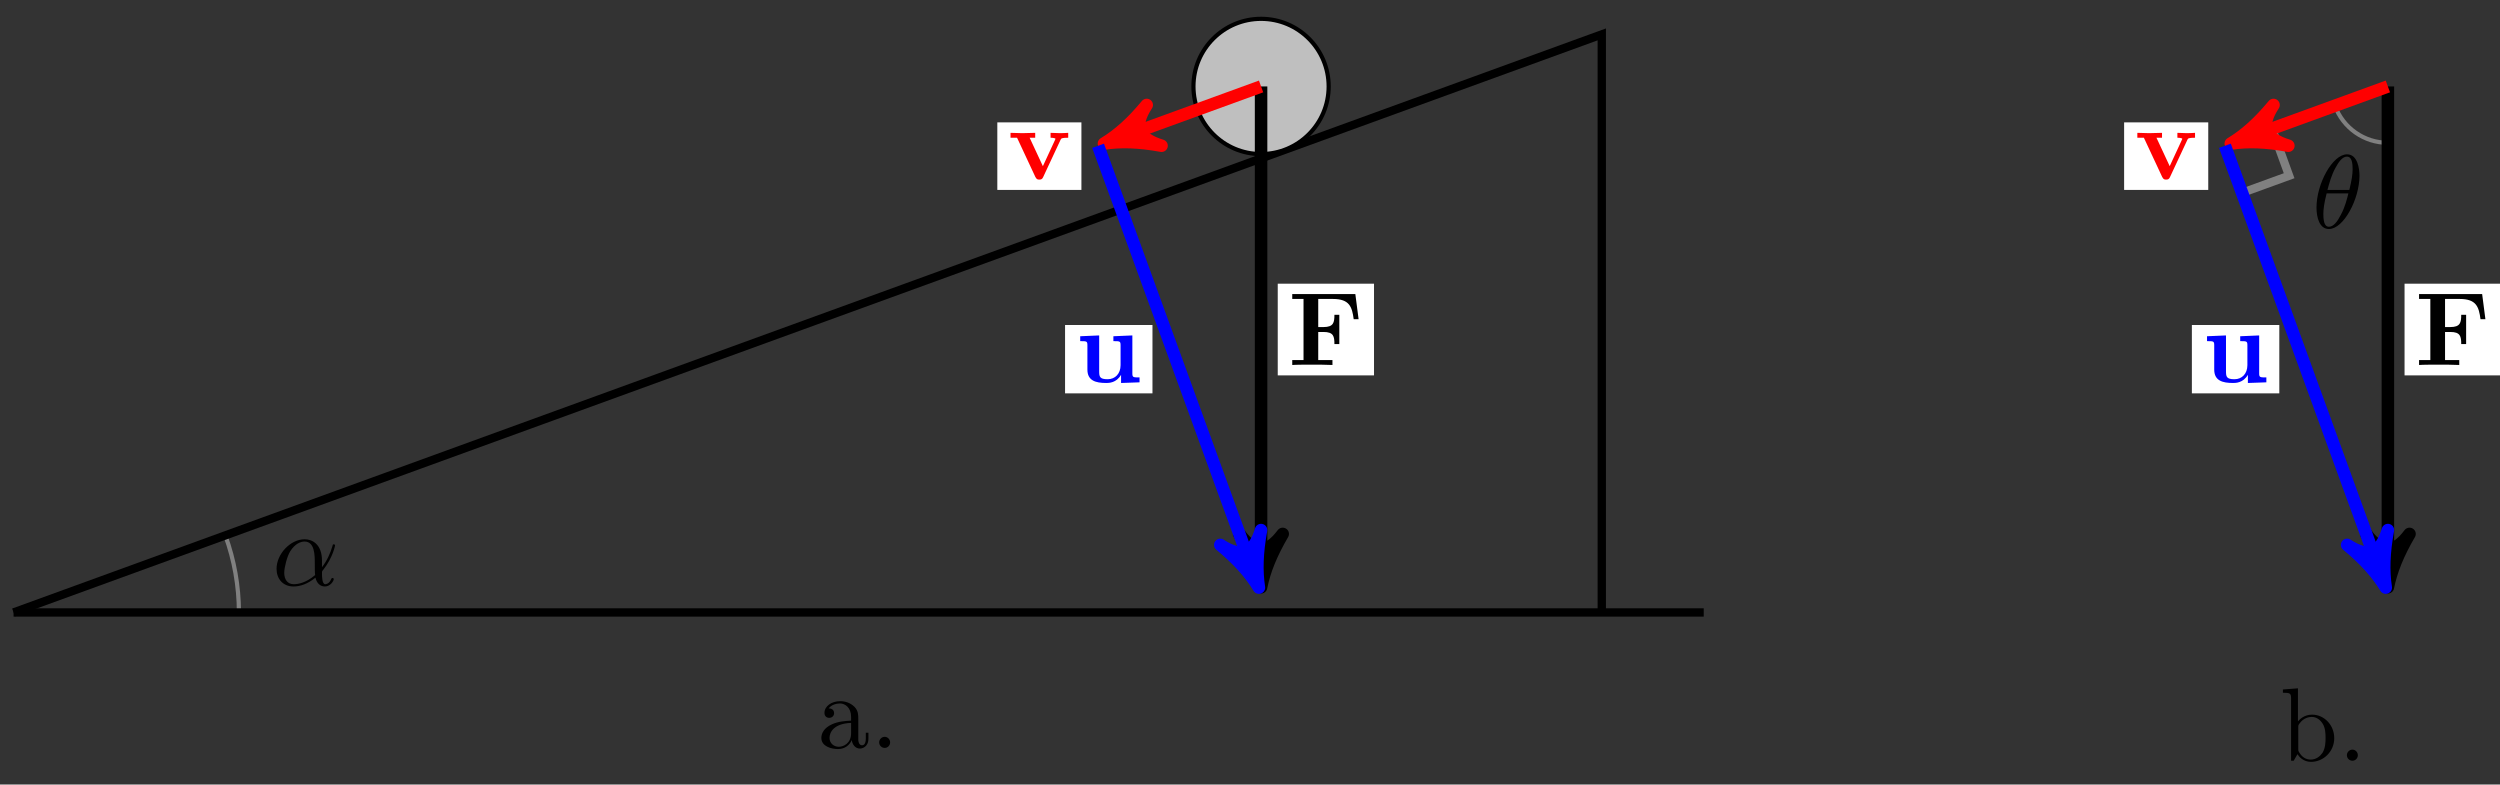 <?xml version="1.0" encoding="UTF-8"?>
<svg xmlns="http://www.w3.org/2000/svg" xmlns:xlink="http://www.w3.org/1999/xlink" width="239pt" height="75pt" viewBox="0 0 239 75" version="1.1">
<rect x="0" y="0" width="239" height="75" fill="#333333" stroke="none"/>
<defs>
<g>
<symbol overflow="visible" id="glyph0-0">
<path style="stroke:none;" d=""/>
</symbol>
<symbol overflow="visible" id="glyph0-1">
<path style="stroke:none;" d="M 4.75 -2.359 C 4.75 -3.922 3.828 -4.406 3.094 -4.406 C 1.719 -4.406 0.406 -2.984 0.406 -1.578 C 0.406 -0.641 1 0.109 2.031 0.109 C 2.656 0.109 3.375 -0.125 4.125 -0.734 C 4.25 -0.203 4.578 0.109 5.031 0.109 C 5.562 0.109 5.875 -0.438 5.875 -0.594 C 5.875 -0.672 5.812 -0.703 5.75 -0.703 C 5.688 -0.703 5.656 -0.672 5.625 -0.594 C 5.438 -0.109 5.078 -0.109 5.062 -0.109 C 4.75 -0.109 4.75 -0.891 4.75 -1.125 C 4.75 -1.328 4.75 -1.359 4.859 -1.469 C 5.797 -2.656 6 -3.812 6 -3.812 C 6 -3.844 5.984 -3.922 5.875 -3.922 C 5.781 -3.922 5.781 -3.891 5.734 -3.703 C 5.547 -3.078 5.219 -2.328 4.75 -1.734 Z M 4.094 -0.984 C 3.203 -0.219 2.438 -0.109 2.047 -0.109 C 1.453 -0.109 1.141 -0.562 1.141 -1.203 C 1.141 -1.688 1.406 -2.766 1.719 -3.266 C 2.188 -4 2.734 -4.188 3.078 -4.188 C 4.062 -4.188 4.062 -2.875 4.062 -2.109 C 4.062 -1.734 4.062 -1.156 4.094 -0.984 Z M 4.094 -0.984 "/>
</symbol>
<symbol overflow="visible" id="glyph0-2">
<path style="stroke:none;" d="M 4.531 -4.984 C 4.531 -5.641 4.359 -7.031 3.344 -7.031 C 1.953 -7.031 0.422 -4.219 0.422 -1.938 C 0.422 -1 0.703 0.109 1.609 0.109 C 3.016 0.109 4.531 -2.75 4.531 -4.984 Z M 1.469 -3.625 C 1.641 -4.25 1.844 -5.047 2.25 -5.766 C 2.516 -6.25 2.875 -6.812 3.328 -6.812 C 3.812 -6.812 3.875 -6.172 3.875 -5.609 C 3.875 -5.109 3.797 -4.609 3.562 -3.625 Z M 3.469 -3.297 C 3.359 -2.844 3.156 -2 2.766 -1.281 C 2.422 -0.594 2.047 -0.109 1.609 -0.109 C 1.281 -0.109 1.078 -0.406 1.078 -1.328 C 1.078 -1.75 1.141 -2.328 1.391 -3.297 Z M 3.469 -3.297 "/>
</symbol>
<symbol overflow="visible" id="glyph1-0">
<path style="stroke:none;" d=""/>
</symbol>
<symbol overflow="visible" id="glyph1-1">
<path style="stroke:none;" d="M 6.734 -4.375 L 6.422 -6.781 L 0.391 -6.781 L 0.391 -6.312 L 1.469 -6.312 L 1.469 -0.469 L 0.391 -0.469 L 0.391 0 C 0.766 -0.031 1.781 -0.031 2.219 -0.031 C 2.703 -0.031 3.781 -0.031 4.234 0 L 4.234 -0.469 L 2.875 -0.469 L 2.875 -3.156 L 3.375 -3.156 C 4.344 -3.156 4.422 -2.734 4.422 -2 L 4.891 -2 L 4.891 -4.797 L 4.422 -4.797 C 4.422 -4.062 4.344 -3.625 3.375 -3.625 L 2.875 -3.625 L 2.875 -6.312 L 4.281 -6.312 C 5.875 -6.312 6.109 -5.547 6.266 -4.375 Z M 6.734 -4.375 "/>
</symbol>
<symbol overflow="visible" id="glyph1-2">
<path style="stroke:none;" d="M 5.781 -3.953 L 5.781 -4.422 C 5.531 -4.406 5.25 -4.391 5 -4.391 L 4.094 -4.422 L 4.094 -3.953 C 4.281 -3.953 4.562 -3.922 4.562 -3.844 C 4.562 -3.844 4.562 -3.828 4.516 -3.734 L 3.359 -1.234 L 2.094 -3.953 L 2.625 -3.953 L 2.625 -4.422 L 1.391 -4.391 L 0.266 -4.422 L 0.266 -3.953 L 0.891 -3.953 L 2.641 -0.203 C 2.766 0.047 2.891 0.047 3.016 0.047 C 3.188 0.047 3.297 0.016 3.391 -0.203 L 5.047 -3.75 C 5.109 -3.891 5.141 -3.953 5.781 -3.953 Z M 5.781 -3.953 "/>
</symbol>
<symbol overflow="visible" id="glyph1-3">
<path style="stroke:none;" d="M 6.125 0 L 6.125 -0.469 C 5.516 -0.469 5.438 -0.469 5.438 -0.859 L 5.438 -4.484 L 3.625 -4.406 L 3.625 -3.938 C 4.234 -3.938 4.312 -3.938 4.312 -3.547 L 4.312 -1.641 C 4.312 -0.828 3.797 -0.297 3.078 -0.297 C 2.297 -0.297 2.266 -0.547 2.266 -1.094 L 2.266 -4.484 L 0.453 -4.406 L 0.453 -3.938 C 1.062 -3.938 1.141 -3.938 1.141 -3.547 L 1.141 -1.219 C 1.141 -0.156 1.938 0.062 2.938 0.062 C 3.188 0.062 3.906 0.062 4.359 -0.719 L 4.359 0.062 Z M 6.125 0 "/>
</symbol>
<symbol overflow="visible" id="glyph2-0">
<path style="stroke:none;" d=""/>
</symbol>
<symbol overflow="visible" id="glyph2-1">
<path style="stroke:none;" d="M 4.812 -0.891 L 4.812 -1.453 L 4.562 -1.453 L 4.562 -0.891 C 4.562 -0.312 4.312 -0.25 4.203 -0.25 C 3.875 -0.25 3.844 -0.703 3.844 -0.75 L 3.844 -2.734 C 3.844 -3.156 3.844 -3.547 3.484 -3.922 C 3.094 -4.312 2.594 -4.469 2.109 -4.469 C 1.297 -4.469 0.609 -4 0.609 -3.344 C 0.609 -3.047 0.812 -2.875 1.062 -2.875 C 1.344 -2.875 1.531 -3.078 1.531 -3.328 C 1.531 -3.453 1.469 -3.781 1.016 -3.781 C 1.281 -4.141 1.781 -4.25 2.094 -4.25 C 2.578 -4.25 3.156 -3.859 3.156 -2.969 L 3.156 -2.609 C 2.641 -2.578 1.938 -2.547 1.312 -2.25 C 0.562 -1.906 0.312 -1.391 0.312 -0.953 C 0.312 -0.141 1.281 0.109 1.906 0.109 C 2.578 0.109 3.031 -0.297 3.219 -0.75 C 3.266 -0.359 3.531 0.062 4 0.062 C 4.203 0.062 4.812 -0.078 4.812 -0.891 Z M 3.156 -1.391 C 3.156 -0.453 2.438 -0.109 1.984 -0.109 C 1.5 -0.109 1.094 -0.453 1.094 -0.953 C 1.094 -1.5 1.5 -2.328 3.156 -2.391 Z M 3.156 -1.391 "/>
</symbol>
<symbol overflow="visible" id="glyph2-2">
<path style="stroke:none;" d="M 1.906 -0.531 C 1.906 -0.812 1.672 -1.062 1.391 -1.062 C 1.094 -1.062 0.859 -0.812 0.859 -0.531 C 0.859 -0.234 1.094 0 1.391 0 C 1.672 0 1.906 -0.234 1.906 -0.531 Z M 1.906 -0.531 "/>
</symbol>
<symbol overflow="visible" id="glyph2-3">
<path style="stroke:none;" d="M 5.188 -2.156 C 5.188 -3.422 4.219 -4.406 3.078 -4.406 C 2.297 -4.406 1.875 -3.938 1.719 -3.766 L 1.719 -6.922 L 0.281 -6.812 L 0.281 -6.5 C 0.984 -6.5 1.062 -6.438 1.062 -5.938 L 1.062 0 L 1.312 0 L 1.672 -0.625 C 1.812 -0.391 2.234 0.109 2.969 0.109 C 4.156 0.109 5.188 -0.875 5.188 -2.156 Z M 4.359 -2.156 C 4.359 -1.797 4.344 -1.203 4.062 -0.75 C 3.844 -0.438 3.469 -0.109 2.938 -0.109 C 2.484 -0.109 2.125 -0.344 1.891 -0.719 C 1.75 -0.922 1.75 -0.953 1.75 -1.141 L 1.75 -3.188 C 1.75 -3.375 1.75 -3.391 1.859 -3.547 C 2.25 -4.109 2.797 -4.188 3.031 -4.188 C 3.484 -4.188 3.844 -3.922 4.078 -3.547 C 4.344 -3.141 4.359 -2.578 4.359 -2.156 Z M 4.359 -2.156 "/>
</symbol>
</g>
</defs>
<g id="surface1">
<path style="fill:none;stroke-width:0.399;stroke-linecap:butt;stroke-linejoin:miter;stroke:rgb(50%,50%,50%);stroke-opacity:1;stroke-miterlimit:10;" d="M 21.545 0 C 21.545 2.512 21.103 5.008 20.244 7.367 " transform="matrix(1,0,0,-1,1.295,58.551)"/>
<g style="fill:rgb(0%,0%,0%);fill-opacity:1;">
  <use xlink:href="#glyph0-1" x="26.032" y="55.959"/>
</g>
<path style="fill:none;stroke-width:0.797;stroke-linecap:butt;stroke-linejoin:miter;stroke:rgb(0%,0%,0%);stroke-opacity:1;stroke-miterlimit:10;" d="M 0.002 0 L 161.58 0 " transform="matrix(1,0,0,-1,1.295,58.551)"/>
<path style="fill:none;stroke-width:0.797;stroke-linecap:butt;stroke-linejoin:miter;stroke:rgb(0%,0%,0%);stroke-opacity:1;stroke-miterlimit:10;" d="M 0.002 0 L 151.834 55.263 L 151.834 0 " transform="matrix(1,0,0,-1,1.295,58.551)"/>
<path style="fill-rule:nonzero;fill:rgb(75%,75%,75%);fill-opacity:1;stroke-width:0.399;stroke-linecap:butt;stroke-linejoin:miter;stroke:rgb(0%,0%,0%);stroke-opacity:1;stroke-miterlimit:10;" d="M 125.725 50.287 C 125.725 53.857 122.834 56.751 119.264 56.751 C 115.693 56.751 112.799 53.857 112.799 50.287 C 112.799 46.717 115.693 43.822 119.264 43.822 C 122.834 43.822 125.725 46.717 125.725 50.287 Z M 125.725 50.287 " transform="matrix(1,0,0,-1,1.295,58.551)"/>
<path style="fill:none;stroke-width:1.196;stroke-linecap:butt;stroke-linejoin:miter;stroke:rgb(0%,0%,0%);stroke-opacity:1;stroke-miterlimit:10;" d="M 119.264 50.287 L 119.264 3.684 " transform="matrix(1,0,0,-1,1.295,58.551)"/>
<path style="fill-rule:nonzero;fill:rgb(0%,0%,0%);fill-opacity:1;stroke-width:1.196;stroke-linecap:butt;stroke-linejoin:round;stroke:rgb(0%,0%,0%);stroke-opacity:1;stroke-miterlimit:10;" d="M 1.274 0.001 C -0.32 0.318 -1.914 0.958 -3.824 2.071 C -1.914 0.638 -1.914 -0.64 -3.824 -2.073 C -1.914 -0.956 -0.32 -0.319 1.274 0.001 Z M 1.274 0.001 " transform="matrix(0,1,1,0,120.557,54.867)"/>
<path style=" stroke:none;fill-rule:nonzero;fill:rgb(100%,100%,100%);fill-opacity:1;" d="M 122.152 35.887 L 131.355 35.887 L 131.355 27.121 L 122.152 27.121 Z M 122.152 35.887 "/>
<g style="fill:rgb(0%,0%,0%);fill-opacity:1;">
  <use xlink:href="#glyph1-1" x="123.148" y="34.892"/>
</g>
<path style="fill:none;stroke-width:1.196;stroke-linecap:butt;stroke-linejoin:miter;stroke:rgb(100%,0%,0%);stroke-opacity:1;stroke-miterlimit:10;" d="M 119.264 50.287 L 105.443 45.256 " transform="matrix(1,0,0,-1,1.295,58.551)"/>
<path style="fill-rule:nonzero;fill:rgb(100%,0%,0%);fill-opacity:1;stroke-width:1.196;stroke-linecap:butt;stroke-linejoin:round;stroke:rgb(100%,0%,0%);stroke-opacity:1;stroke-miterlimit:10;" d="M 1.275 -0.002 C -0.32 0.321 -1.914 0.955 -3.827 2.072 C -1.913 0.639 -1.912 -0.638 -3.827 -2.073 C -1.912 -0.958 -0.32 -0.319 1.275 -0.002 Z M 1.275 -0.002 " transform="matrix(-0.94,0.342,0.342,0.94,106.738,13.292)"/>
<path style=" stroke:none;fill-rule:nonzero;fill:rgb(100%,100%,100%);fill-opacity:1;" d="M 95.344 18.156 L 103.383 18.156 L 103.383 11.699 L 95.344 11.699 Z M 95.344 18.156 "/>
<g style="fill:rgb(100%,0%,0%);fill-opacity:1;">
  <use xlink:href="#glyph1-2" x="96.34" y="17.121"/>
</g>
<path style="fill:none;stroke-width:1.196;stroke-linecap:butt;stroke-linejoin:miter;stroke:rgb(0%,0%,100%);stroke-opacity:1;stroke-miterlimit:10;" d="M 103.682 44.615 L 118.623 3.574 " transform="matrix(1,0,0,-1,1.295,58.551)"/>
<path style="fill-rule:nonzero;fill:rgb(0%,0%,100%);fill-opacity:1;stroke-width:1.196;stroke-linecap:butt;stroke-linejoin:round;stroke:rgb(0%,0%,100%);stroke-opacity:1;stroke-miterlimit:10;" d="M 1.274 -0.001 C -0.318 0.32 -1.912 0.955 -3.825 2.071 C -1.914 0.64 -1.913 -0.637 -3.825 -2.074 C -1.913 -0.957 -0.318 -0.32 1.274 -0.001 Z M 1.274 -0.001 " transform="matrix(0.342,0.94,0.94,-0.342,119.917,54.978)"/>
<path style=" stroke:none;fill-rule:nonzero;fill:rgb(100%,100%,100%);fill-opacity:1;" d="M 101.82 37.605 L 110.176 37.605 L 110.176 31.07 L 101.82 31.07 Z M 101.82 37.605 "/>
<g style="fill:rgb(0%,0%,100%);fill-opacity:1;">
  <use xlink:href="#glyph1-3" x="102.815" y="36.551"/>
</g>
<g style="fill:rgb(0%,0%,0%);fill-opacity:1;">
  <use xlink:href="#glyph2-1" x="78.209" y="71.501"/>
  <use xlink:href="#glyph2-2" x="83.19" y="71.501"/>
</g>
<path style="fill:none;stroke-width:0.399;stroke-linecap:butt;stroke-linejoin:miter;stroke:rgb(50%,50%,50%);stroke-opacity:1;stroke-miterlimit:10;" d="M 226.986 44.9 C 224.721 44.9 222.701 46.318 221.924 48.443 " transform="matrix(1,0,0,-1,1.295,58.551)"/>
<g style="fill:rgb(0%,0%,0%);fill-opacity:1;">
  <use xlink:href="#glyph0-2" x="221.035" y="21.785"/>
</g>
<path style="fill:none;stroke-width:0.797;stroke-linecap:butt;stroke-linejoin:miter;stroke:rgb(50%,50%,50%);stroke-opacity:1;stroke-miterlimit:10;" d="M 215.908 46.256 L 217.545 41.752 L 213.045 40.116 " transform="matrix(1,0,0,-1,1.295,58.551)"/>
<path style="fill:none;stroke-width:1.196;stroke-linecap:butt;stroke-linejoin:miter;stroke:rgb(0%,0%,0%);stroke-opacity:1;stroke-miterlimit:10;" d="M 226.986 50.287 L 226.986 3.684 " transform="matrix(1,0,0,-1,1.295,58.551)"/>
<path style="fill-rule:nonzero;fill:rgb(0%,0%,0%);fill-opacity:1;stroke-width:1.196;stroke-linecap:butt;stroke-linejoin:round;stroke:rgb(0%,0%,0%);stroke-opacity:1;stroke-miterlimit:10;" d="M 1.274 0 C -0.32 0.32 -1.914 0.957 -3.824 2.07 C -1.914 0.637 -1.914 -0.637 -3.824 -2.074 C -1.914 -0.957 -0.32 -0.32 1.274 0 Z M 1.274 0 " transform="matrix(0,1,1,0,228.281,54.867)"/>
<path style=" stroke:none;fill-rule:nonzero;fill:rgb(100%,100%,100%);fill-opacity:1;" d="M 229.875 35.887 L 239.082 35.887 L 239.082 27.121 L 229.875 27.121 Z M 229.875 35.887 "/>
<g style="fill:rgb(0%,0%,0%);fill-opacity:1;">
  <use xlink:href="#glyph1-1" x="230.871" y="34.892"/>
</g>
<path style="fill:none;stroke-width:1.196;stroke-linecap:butt;stroke-linejoin:miter;stroke:rgb(100%,0%,0%);stroke-opacity:1;stroke-miterlimit:10;" d="M 226.986 50.287 L 213.166 45.256 " transform="matrix(1,0,0,-1,1.295,58.551)"/>
<path style="fill-rule:nonzero;fill:rgb(100%,0%,0%);fill-opacity:1;stroke-width:1.196;stroke-linecap:butt;stroke-linejoin:round;stroke:rgb(100%,0%,0%);stroke-opacity:1;stroke-miterlimit:10;" d="M 1.276 -0.002 C -0.319 0.321 -1.913 0.955 -3.826 2.071 C -1.912 0.639 -1.914 -0.637 -3.826 -2.073 C -1.915 -0.957 -0.319 -0.319 1.276 -0.002 Z M 1.276 -0.002 " transform="matrix(-0.94,0.342,0.342,0.94,214.462,13.292)"/>
<path style=" stroke:none;fill-rule:nonzero;fill:rgb(100%,100%,100%);fill-opacity:1;" d="M 203.066 18.156 L 211.109 18.156 L 211.109 11.699 L 203.066 11.699 Z M 203.066 18.156 "/>
<g style="fill:rgb(100%,0%,0%);fill-opacity:1;">
  <use xlink:href="#glyph1-2" x="204.064" y="17.121"/>
</g>
<path style="fill:none;stroke-width:1.196;stroke-linecap:butt;stroke-linejoin:miter;stroke:rgb(0%,0%,100%);stroke-opacity:1;stroke-miterlimit:10;" d="M 211.408 44.615 L 226.346 3.574 " transform="matrix(1,0,0,-1,1.295,58.551)"/>
<path style="fill-rule:nonzero;fill:rgb(0%,0%,100%);fill-opacity:1;stroke-width:1.196;stroke-linecap:butt;stroke-linejoin:round;stroke:rgb(0%,0%,100%);stroke-opacity:1;stroke-miterlimit:10;" d="M 1.275 0.002 C -0.318 0.319 -1.911 0.957 -3.824 2.074 C -1.915 0.639 -1.914 -0.638 -3.824 -2.071 C -1.914 -0.958 -0.318 -0.321 1.275 0.002 Z M 1.275 0.002 " transform="matrix(0.342,0.94,0.94,-0.342,227.641,54.978)"/>
<path style=" stroke:none;fill-rule:nonzero;fill:rgb(100%,100%,100%);fill-opacity:1;" d="M 209.543 37.605 L 217.902 37.605 L 217.902 31.07 L 209.543 31.07 Z M 209.543 37.605 "/>
<g style="fill:rgb(0%,0%,100%);fill-opacity:1;">
  <use xlink:href="#glyph1-3" x="210.539" y="36.551"/>
</g>
<g style="fill:rgb(0%,0%,0%);fill-opacity:1;">
  <use xlink:href="#glyph2-3" x="217.965" y="72.726"/>
  <use xlink:href="#glyph2-2" x="223.504" y="72.726"/>
</g>
</g>
</svg>
